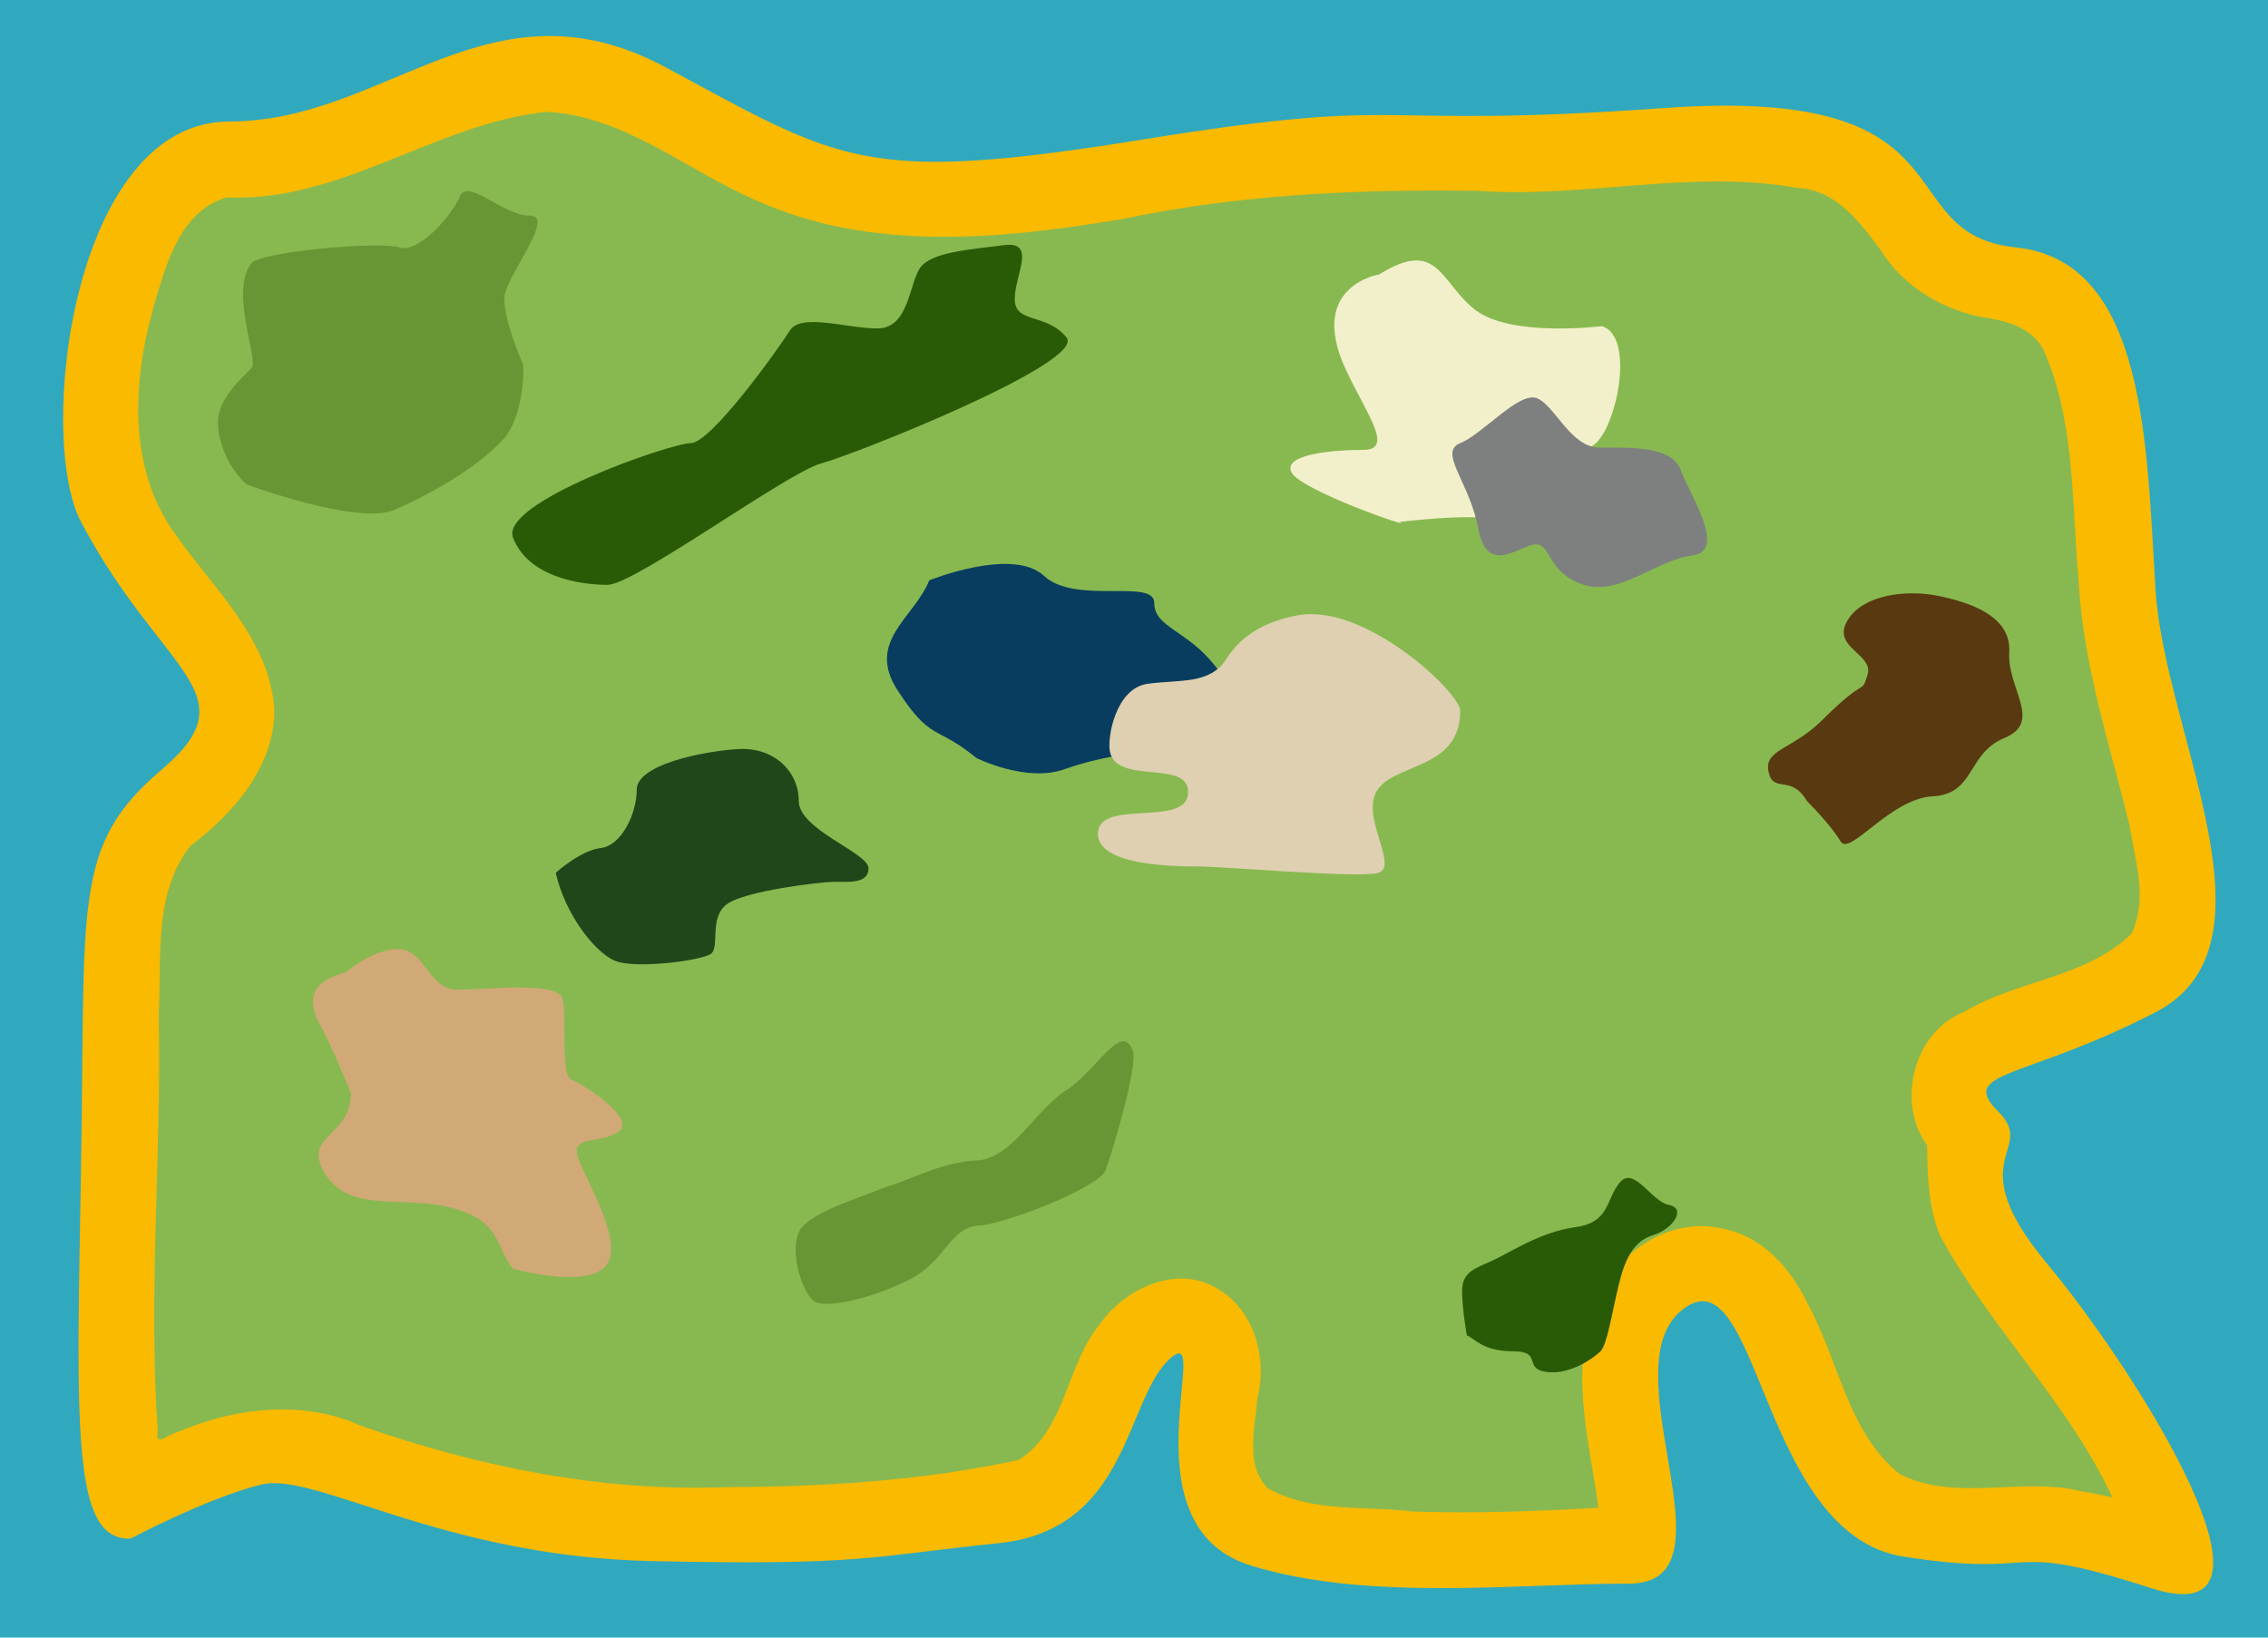 <?xml version="1.0" encoding="UTF-8" standalone="no"?>
<!-- Created with Inkscape (http://www.inkscape.org/) -->

<svg
   xmlns:dc="http://purl.org/dc/elements/1.1/"
   xmlns:cc="http://creativecommons.org/ns#"
   xmlns:rdf="http://www.w3.org/1999/02/22-rdf-syntax-ns#"
   xmlns:svg="http://www.w3.org/2000/svg"
   xmlns="http://www.w3.org/2000/svg"
   xmlns:sodipodi="http://sodipodi.sourceforge.net/DTD/sodipodi-0.dtd"
   xmlns:inkscape="http://www.inkscape.org/namespaces/inkscape"
   width="1800"
   height="1300"
   viewBox="0 0 1800 1300"
   id="svg4503"
   version="1.1"
   inkscape:version="0.91 r13725"
   sodipodi:docname="carte_vectorisee_1800x1300.svg">
  <defs
     id="defs4505">
    <inkscape:perspective
       sodipodi:type="inkscape:persp3d"
       inkscape:vp_x="0 : 260 : 1"
       inkscape:vp_y="0 : 999.99998 : 0"
       inkscape:vp_z="720 : 260 : 1"
       inkscape:persp3d-origin="360 : 173.33334 : 1"
       id="perspective4734" />
  </defs>
  <sodipodi:namedview
     id="base"
     pagecolor="#ffffff"
     bordercolor="#666666"
     borderopacity="1.0"
     inkscape:pageopacity="0.0"
     inkscape:pageshadow="2"
     inkscape:zoom="0.7"
     inkscape:cx="403.68503"
     inkscape:cy="476.79618"
     inkscape:document-units="px"
     inkscape:current-layer="layer13"
     showgrid="false"
     units="px"
     inkscape:window-width="1920"
     inkscape:window-height="957"
     inkscape:window-x="0"
     inkscape:window-y="0"
     inkscape:window-maximized="1" />
  <g
     inkscape:groupmode="layer"
     id="layer14"
     inkscape:label="ocean fond"
     transform="translate(0,780)">
    <rect
       style="opacity:1;fill:#30a9be;fill-opacity:1;stroke:none;stroke-width:6;stroke-miterlimit:4;stroke-dasharray:none;stroke-opacity:1"
       id="rect4889"
       width="1800"
       height="1300"
       x="3.3007814e-07"
       y="-780" />
  </g>
  <g
     inkscape:groupmode="layer"
     id="layer2"
     inkscape:label="littoral"
     style="display:inline"
     transform="translate(0,780)">
    <path
       style="fill:#f9ba00;fill-opacity:1;fill-rule:evenodd;stroke:none;stroke-width:1px;stroke-linecap:butt;stroke-linejoin:miter;stroke-opacity:1"
       d="M 103.571,441.429 C 56.861,442.986 60.714,355.714 64.286,148.571 67.974,-65.355 57.143,-108.571 128.571,-169.286 200,-230 127.743,-245.431 64.286,-365.714 c -35.544,-67.374 -7.143,-317.857 117.857,-317.857 125,0 207.143,-117.857 346.429,-42.857 139.286,75 157.143,92.857 378.571,57.143 221.429,-35.714 169.622,-7.524 414.286,-25 250,-17.857 175,100 278.571,110.714 103.571,10.714 103.571,157.143 110.714,271.429 7.143,114.286 103.571,282.143 0,335.714 -103.572,53.571 -157.143,46.429 -125,78.571 32.143,32.143 -32.143,35.714 39.286,121.429 C 1696.429,309.286 1828.571,520 1707.143,480.714 1585.714,441.429 1625,473.571 1510.714,455.714 c -114.286,-17.857 -114.286,-242.857 -175,-196.429 -60.714,46.429 46.428,217.857 -42.857,217.857 -89.286,0 -207.143,14.286 -300,-14.286 C 889.659,431.104 964.286,266.429 928.571,298.571 892.857,330.714 896.429,434.286 792.857,445 c -103.571,10.714 -107.143,17.857 -275,14.286 C 350,455.714 250,387.857 207.143,398.571 c -42.857,10.714 -103.571,42.857 -103.571,42.857 z"
       id="path4786"
       inkscape:connector-curvature="0"
       sodipodi:nodetypes="sssssssssssssssssssssss" />
  </g>
  <g
     style="display:inline"
     inkscape:label="plaine"
     id="g4828"
     inkscape:groupmode="layer"
     transform="translate(0,780)">
    <path
       style="fill:#88b950;fill-opacity:1;fill-rule:evenodd;stroke:none;stroke-width:1px;stroke-linecap:butt;stroke-linejoin:miter;stroke-opacity:1"
       d="m 433.979,-691.201 c -87.856,8.955 -163.33,72.074 -253.906,67.915 -35.922,10.146 -47.606,50.868 -56.897,82.437 -17.957,60.673 -22.97,132.529 16.831,186.151 29.979,42.533 74.908,83.387 77.776,139.239 -0.556,44.722 -32.697,81.306 -66.538,106.875 -29.846,37.822 -22.772,89.048 -25.307,133.886 2.461,110.334 -8.468,220.803 -0.714,331.006 -2.517,13.525 9.35,1.557 15.449,0.63 45.812,-19.635 100.023,-26.097 146.47,-4.818 93.024,32.398 191.259,52.435 290.122,48.428 77.609,-0.26 155.818,-5.091 231.543,-21.677 37.536,-24.426 37.286,-75.555 64.448,-108.228 19.952,-27.911 60.588,-47.169 92.593,-27.822 30.179,17.161 40.287,56.231 31.948,88.335 -1.788,23.126 -9.774,52.061 8.613,70.449 35.063,19.393 76.188,13.555 114.39,18.296 49.357,1.653 98.697,-0.181 147.886,-2.964 -7.589,-54.418 -24.683,-113.583 -0.303,-166.509 15.943,-37.797 58.316,-65.204 99.648,-54.893 31.824,6.395 54.376,32.845 67.418,61.058 24.206,44.351 31.049,100.471 72.348,133.713 45.301,22.406 96.891,1.838 144.441,13.607 8.178,1.278 16.299,2.919 24.348,4.85 -35.374,-75.816 -97.252,-134.863 -136.929,-207.979 -9.323,-22.551 -9.89,-47.508 -10.195,-71.431 -24.827,-34.534 -10.778,-90.41 29.619,-106.196 42.089,-25.274 96.365,-26.712 132.451,-61.826 13.592,-27.568 2.801,-58.465 -1.575,-86.99 -16.033,-64.677 -37.272,-128.716 -40.41,-195.814 -5.529,-60.625 -2.486,-124.614 -27.975,-181.287 -9.997,-18.587 -31.689,-23.059 -50.693,-25.835 -31.405,-6.938 -60.65,-24.598 -77.855,-52.289 -16.223,-21.988 -35.638,-48.366 -65.817,-49.821 -84.314,-15.274 -169.555,8.33 -254.472,2.179 -94.77,-1.318 -189.509,2.807 -282.396,22.506 -95.258,15.809 -197.98,26.271 -288.824,-14.336 -55.662,-23.505 -104.958,-67.537 -167.535,-70.847 z"
       id="path4830"
       inkscape:connector-curvature="0" />
  </g>
  <g
     inkscape:groupmode="layer"
     id="layer3"
     inkscape:label="desert"
     style="display:inline"
     transform="translate(0,780)">
    <path
       style="fill:#f2f0ca;fill-opacity:1;fill-rule:evenodd;stroke:none;stroke-width:1px;stroke-linecap:butt;stroke-linejoin:miter;stroke-opacity:1"
       d="m 1110.714,-365.714 c 64.286,-7.143 75,-1.786 75,-1.786 39.444,-8.765 60.714,-48.214 78.571,-58.929 17.857,-10.714 34.414,-86.121 7.143,-94.643 0,0 -71.429,8.929 -100,-12.5 -28.572,-21.429 -29.381,-58.199 -76.786,-28.571 0,0 -57.143,8.929 -26.786,75 15.85,34.498 39.286,64.286 14.286,64.286 -25,0 -64.286,3.571 -57.143,17.857 7.143,14.286 100,46.429 85.714,39.286 z"
       id="path4856"
       inkscape:connector-curvature="0"
       sodipodi:nodetypes="cssssssssc" />
  </g>
  <g
     inkscape:groupmode="layer"
     id="layer4"
     inkscape:label="montagne"
     transform="translate(0,780)">
    <path
       style="fill:#7e807f;fill-opacity:1;fill-rule:evenodd;stroke:none;stroke-width:1px;stroke-linecap:butt;stroke-linejoin:miter;stroke-opacity:1"
       d="m 1219.643,-347.857 c -11.607,-0.893 -39.286,26.786 -46.428,-12.5 -6.67,-36.685 -32.143,-60.714 -14.286,-67.857 17.857,-7.143 46.428,-41.071 60.714,-35.714 14.286,5.357 26.786,39.286 50,39.286 23.214,0 57.143,-1.786 64.286,17.857 7.143,19.643 37.5,64.286 8.928,67.857 -28.571,3.571 -57.143,32.143 -85.714,23.214 -28.571,-8.929 -25.893,-31.25 -37.5,-32.143 z"
       id="path4859"
       inkscape:connector-curvature="0"
       sodipodi:nodetypes="zsssssssz" />
  </g>
  <g
     inkscape:groupmode="layer"
     id="layer5"
     inkscape:label="colline"
     transform="translate(0,780)">
    <path
       style="fill:#593910;fill-opacity:1;fill-rule:evenodd;stroke:none;stroke-width:1px;stroke-linecap:butt;stroke-linejoin:miter;stroke-opacity:1"
       d="m 1433.929,-144.286 c -12.5,-21.429 -26.786,-5.357 -30.357,-23.214 -3.571,-17.857 18.833,-17.047 42.857,-41.071 35.714,-35.714 30.453,-19.089 35.714,-35.714 5.261,-16.626 -28.571,-21.429 -16.071,-42.857 12.5,-21.429 48.214,-25 73.214,-19.643 25,5.357 57.143,16.071 55.357,44.643 -1.786,28.571 26.786,55.357 -3.571,67.857 -30.357,12.5 -23.214,44.643 -57.143,46.429 -33.929,1.786 -66.072,48.214 -73.214,35.714 -7.143,-12.5 -26.786,-32.143 -26.786,-32.143 z"
       id="path4862"
       inkscape:connector-curvature="0"
       sodipodi:nodetypes="csszssssssc" />
  </g>
  <g
     inkscape:groupmode="layer"
     id="layer6"
     inkscape:label="lac"
     transform="translate(0,780)">
    <path
       style="fill:#083d5f;fill-opacity:1;fill-rule:evenodd;stroke:none;stroke-width:1px;stroke-linecap:butt;stroke-linejoin:miter;stroke-opacity:1"
       d="m 964.286,-251.429 c 6.619,8.472 42.857,50 3.571,53.571 -39.286,3.571 -50.579,22.354 -67.857,16.071 0,0 -25,1.786 -55.357,12.5 C 814.286,-158.571 775,-178.214 775,-178.214 c -32.589,-26.739 -35.714,-12.5 -62.5,-53.571 -25.531,-39.147 13.044,-57.61 25,-87.5 0,0 66.071,-26.786 91.071,-3.571 25,23.214 87.5,1.786 87.5,21.429 0,19.643 25.893,21.429 48.214,50 z"
       id="path4865"
       inkscape:connector-curvature="0"
       sodipodi:nodetypes="ssssssssss" />
  </g>
  <g
     inkscape:groupmode="layer"
     id="layer7"
     inkscape:label="steppe"
     transform="translate(0,780)">
    <path
       style="fill:#dfd0b1;fill-opacity:1;fill-rule:evenodd;stroke:none;stroke-width:1px;stroke-linecap:butt;stroke-linejoin:miter;stroke-opacity:1"
       d="m 880.772,-183.986 c -1.909,-11.449 4.942,-49.585 29.942,-53.157 25,-3.571 49.467,0.852 62.5,-19.643 12.698,-19.968 32.307,-30.249 56.837,-34.758 53.415,-9.819 128.878,61.433 128.878,75.829 0,46.429 -51.479,41.396 -65.765,62.825 -14.286,21.429 19.012,62.59 -0.631,66.161 -19.643,3.571 -121.104,-5.465 -142.532,-5.465 -21.429,0 -80.943,-1.242 -78.571,-27.29 2.372,-26.048 69.113,-4.037 71.429,-30.159 2.547,-28.742 -57.378,-6.115 -62.085,-34.343 z"
       id="path4868"
       inkscape:connector-curvature="0"
       sodipodi:nodetypes="sssssssszss" />
  </g>
  <g
     inkscape:groupmode="layer"
     id="layer8"
     inkscape:label="marais"
     transform="translate(0,780)">
    <path
       style="fill:#20471a;fill-opacity:1;fill-rule:evenodd;stroke:none;stroke-width:1px;stroke-linecap:butt;stroke-linejoin:miter;stroke-opacity:1"
       d="m 441.071,-87.143 c 7.143,32.143 30.357,62.5 46.429,69.643 16.071,7.143 69.643,0 76.786,-5.357 7.143,-5.357 -1.786,-28.571 12.5,-39.286 14.286,-10.714 75,-17.857 85.714,-17.857 10.714,0 26.786,1.786 26.786,-10.714 0,-12.5 -55.357,-30.357 -55.357,-53.571 0,-23.214 -19.643,-42.857 -48.214,-41.071 -28.571,1.786 -80.357,12.5 -80.357,32.143 0,19.643 -12.5,44.643 -28.571,46.429 -16.071,1.786 -35.714,19.643 -35.714,19.643 z"
       id="path4871"
       inkscape:connector-curvature="0" />
  </g>
  <g
     inkscape:groupmode="layer"
     id="layer9"
     inkscape:label="toundra"
     transform="translate(0,780)">
    <path
       style="fill:#d1a976;fill-opacity:1;fill-rule:evenodd;stroke:none;stroke-width:1px;stroke-linecap:butt;stroke-linejoin:miter;stroke-opacity:1"
       d="m 275,-8.571 c 0,0 23.214,-19.643 42.857,-17.857 C 337.5,-24.643 341.071,5.714 362.5,5.714 c 21.429,0 80.357,-7.143 83.929,7.143 3.571,14.286 -1.786,60.714 7.143,64.286 8.929,3.571 51.786,30.357 37.5,41.071 -14.286,10.714 -39.286,1.786 -32.143,21.429 7.143,19.643 37.5,67.857 21.429,85.714 -16.071,17.857 -73.214,1.786 -73.214,1.786 -14.502,-18.127 -8.929,-37.5 -48.214,-48.214 -39.286,-10.714 -82.143,5.357 -101.786,-28.571 -17.023,-29.403 21.429,-27.828 21.429,-62.5 0,0 -16.226,-39.716 -23.214,-51.786 C 235.714,2.143 262.5,-4.107 275,-8.571 Z"
       id="path4874"
       inkscape:connector-curvature="0"
       sodipodi:nodetypes="ssssssssssssss" />
  </g>
  <g
     inkscape:groupmode="layer"
     id="layer10"
     inkscape:label="foret 1"
     transform="translate(0,780)">
    <path
       style="fill:#295b06;fill-opacity:1;fill-rule:evenodd;stroke:none;stroke-width:1px;stroke-linecap:butt;stroke-linejoin:miter;stroke-opacity:1"
       d="m 407.143,-353.214 c 12.111,31.463 53.571,37.5 75,37.5 21.429,0 142.857,-89.286 169.643,-96.429 26.786,-7.143 210.714,-80.357 194.643,-100 -16.071,-19.643 -41.071,-10.714 -41.071,-30.357 0,-19.643 17.857,-46.429 -8.929,-42.857 -26.786,3.571 -57.143,5.357 -66.071,17.857 -8.929,12.5 -8.929,48.214 -33.929,48.214 -25,0 -60.714,-12.5 -69.643,1.786 -8.929,14.286 -62.5,89.286 -78.571,89.286 -16.071,0 -151.772,47.2 -141.071,75 z"
       id="path4877"
       inkscape:connector-curvature="0"
       sodipodi:nodetypes="sssssssssss" />
  </g>
  <g
     inkscape:groupmode="layer"
     id="layer11"
     inkscape:label="foret 2"
     transform="translate(0,780)">
    <path
       style="fill:#295b06;fill-opacity:1;fill-rule:evenodd;stroke:none;stroke-width:1px;stroke-linecap:butt;stroke-linejoin:miter;stroke-opacity:1"
       d="m 1164.201,280.089 c 6.314,2.525 12.627,12.627 36.618,12.627 23.991,0 7.576,13.89 26.517,16.415 18.94,2.525 37.881,-11.364 42.931,-16.415 5.051,-5.051 8.839,-29.042 13.89,-50.508 5.051,-21.466 11.364,-36.618 27.779,-41.669 16.415,-5.051 26.517,-21.466 12.627,-23.991 -13.89,-2.525 -27.779,-31.567 -39.143,-17.678 -11.364,13.89 -7.576,31.567 -35.355,35.355 -27.779,3.788 -51.77,20.203 -65.66,26.517 -13.889,6.313 -23.991,8.839 -23.991,23.991 0,15.152 3.788,35.355 3.788,35.355 z"
       id="path4880"
       inkscape:connector-curvature="0" />
  </g>
  <g
     inkscape:groupmode="layer"
     id="layer12"
     inkscape:label="prairie 1"
     transform="translate(0,780)">
    <path
       style="fill:#689634;fill-opacity:1;fill-rule:evenodd;stroke:none;stroke-width:1px;stroke-linecap:butt;stroke-linejoin:miter;stroke-opacity:1"
       d="m 199.505,-570.965 c -17.678,22.728 6.313,77.024 0,83.338 -6.313,6.313 -26.014,23.551 -26.517,41.669 -0.503,18.118 9.998,39.474 22.728,50.508 0,0 88.388,32.83 117.43,20.203 29.042,-12.627 65.15,-33.366 85.863,-55.558 17.678,-18.94 16.415,-59.346 16.415,-59.346 -5.284,-12.078 -15.152,-36.618 -15.152,-53.033 0,-16.415 41.669,-65.66 20.203,-65.66 -21.466,0 -49.245,-30.305 -55.558,-15.152 -6.313,15.152 -32.83,45.457 -47.982,40.406 -15.152,-5.051 -110.076,3.171 -117.43,12.627 z"
       id="path4883"
       inkscape:connector-curvature="0"
       sodipodi:nodetypes="sszsssssssss" />
  </g>
  <g
     inkscape:groupmode="layer"
     id="layer13"
     inkscape:label="prairie 2"
     style="display:inline"
     transform="translate(0,780)">
    <path
       style="fill:#689634;fill-opacity:1;fill-rule:evenodd;stroke:none;stroke-width:1px;stroke-linecap:butt;stroke-linejoin:miter;stroke-opacity:1"
       d="m 637.659,192.963 c -13.418,13.103 -2.525,50.508 7.576,59.346 10.102,8.839 56.821,-5.051 80.812,-18.94 23.991,-13.89 29.042,-39.143 50.508,-40.406 21.466,-1.263 95.964,-30.305 101.015,-44.194 5.051,-13.89 25.853,-82.794 21.466,-94.702 -8.839,-23.991 -29.042,16.415 -53.033,31.567 -23.991,15.152 -42.931,54.296 -70.711,55.558 -27.779,1.263 -51.77,15.152 -73.236,21.466 -21.829,9.082 -50.979,17.201 -64.397,30.305 z"
       id="path4886"
       inkscape:connector-curvature="0"
       sodipodi:nodetypes="zssssssscz" />
  </g>
</svg>
